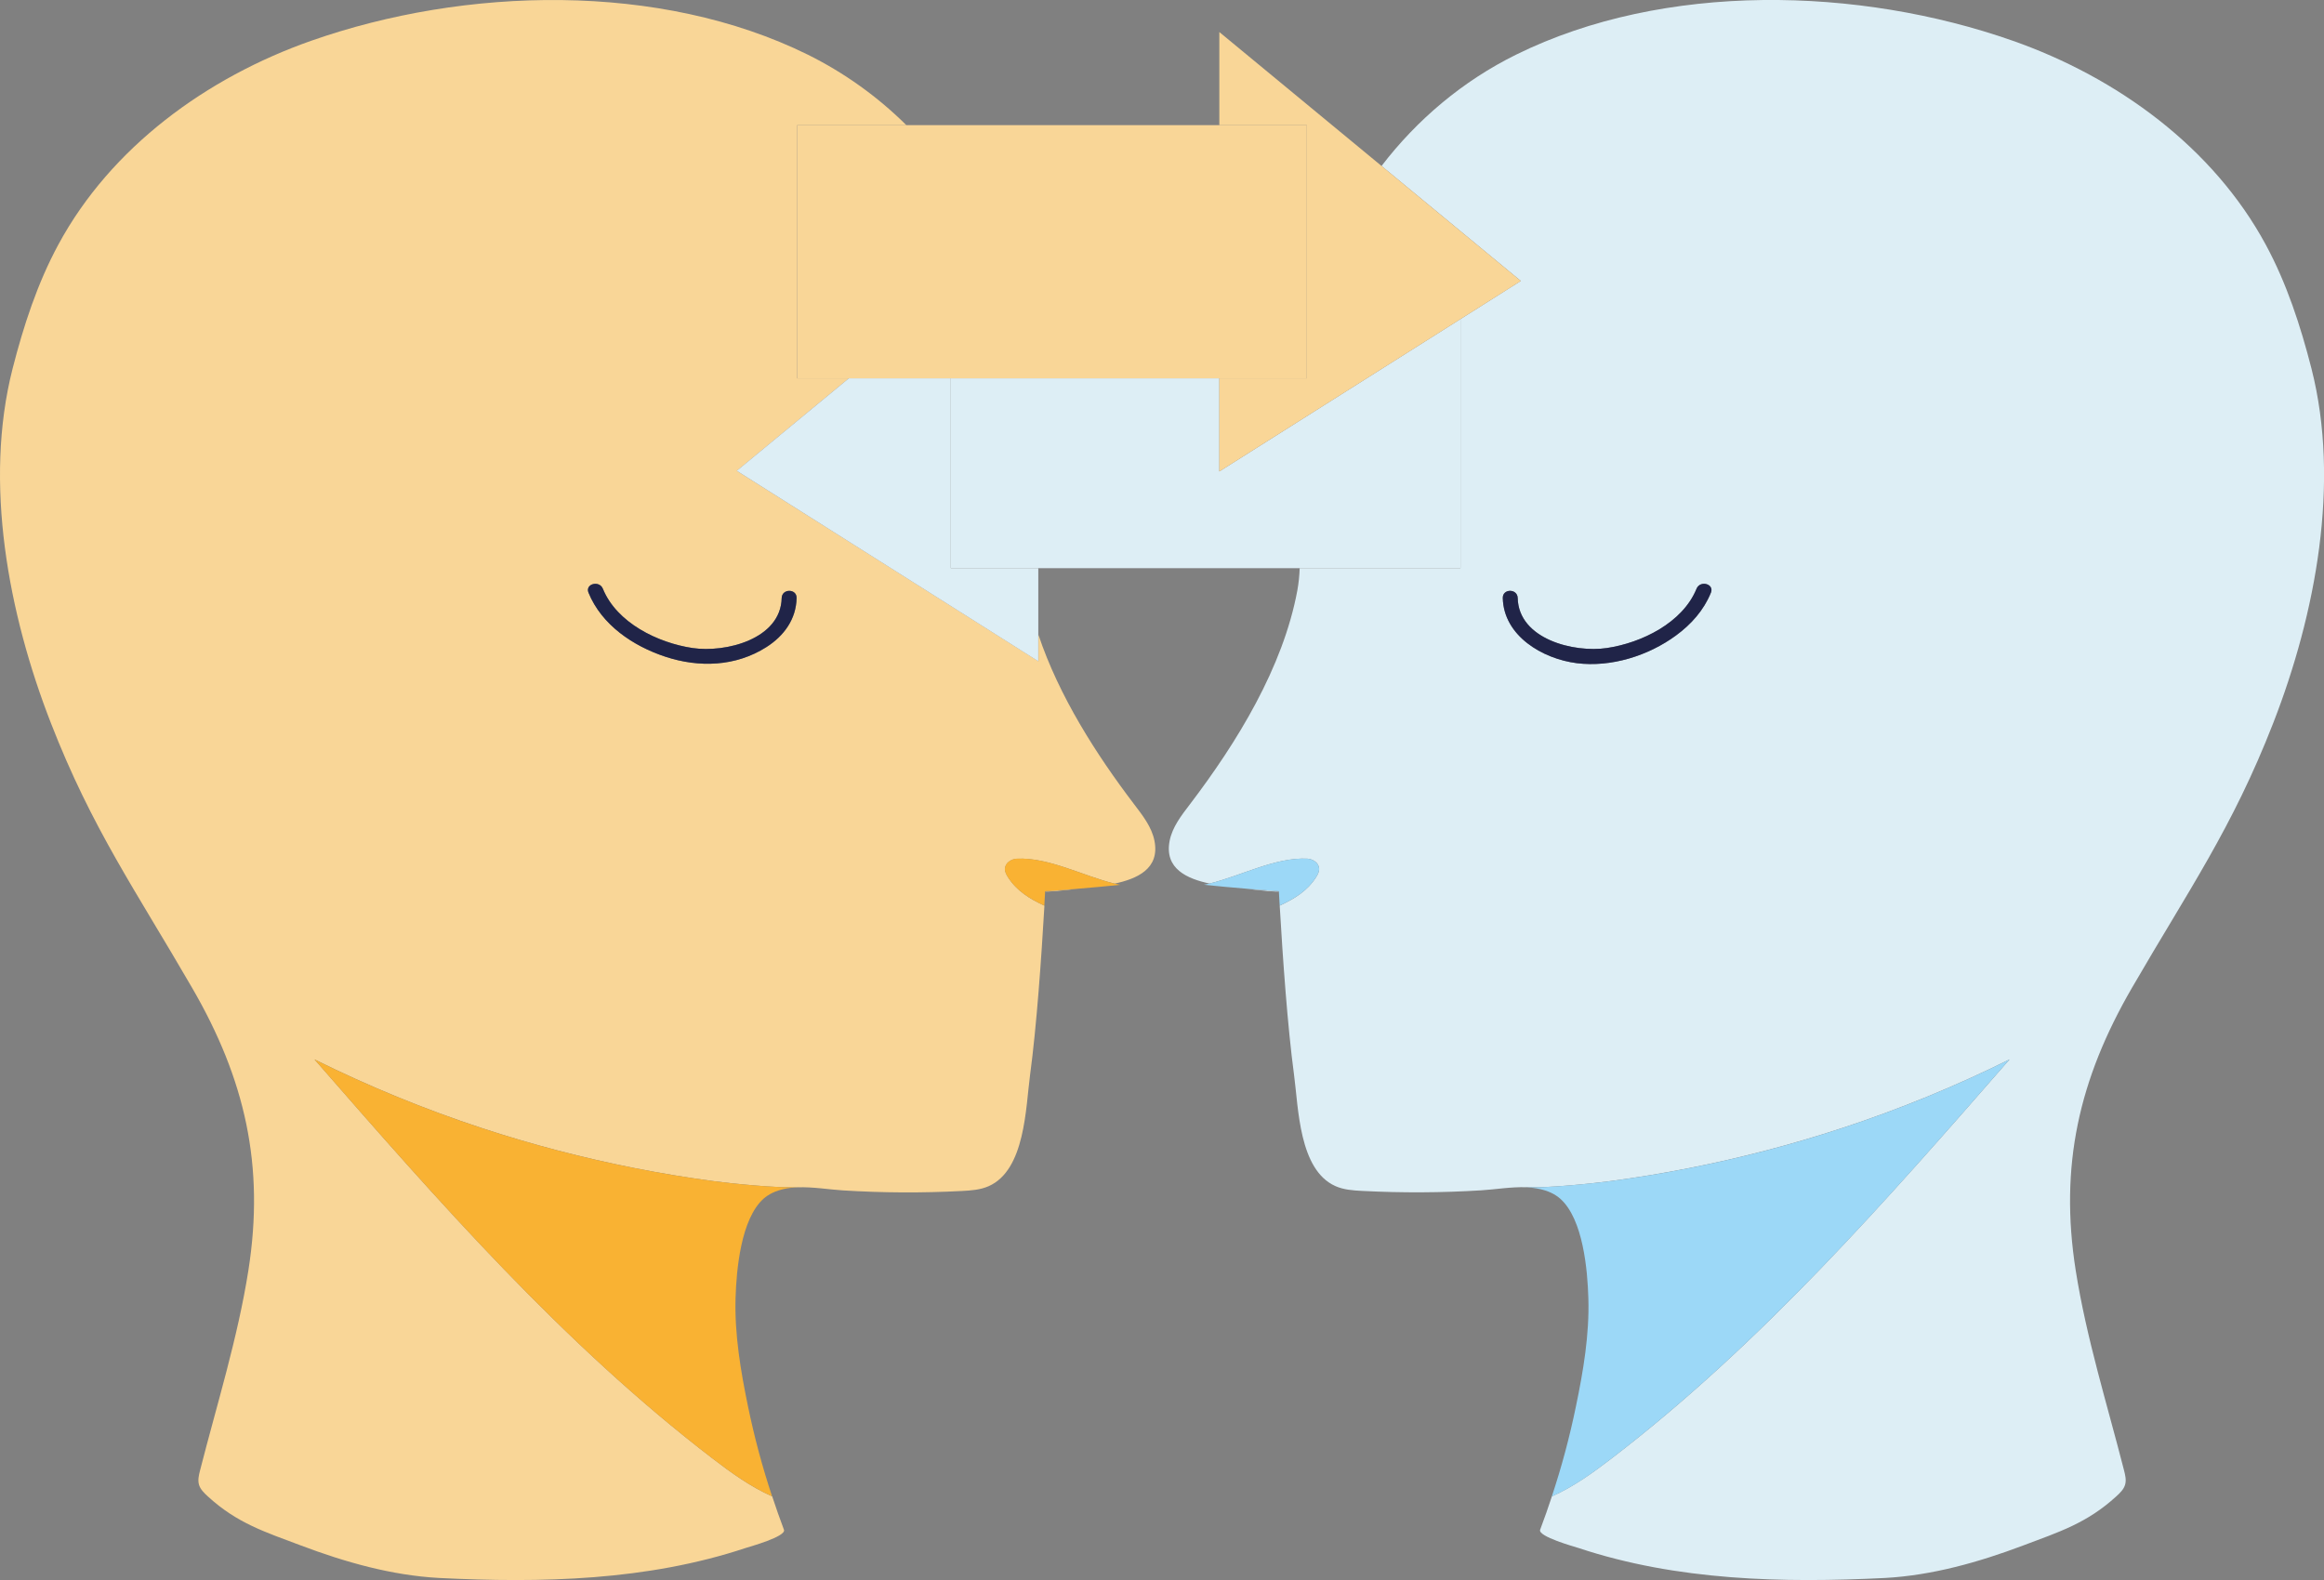 <svg width="100" height="68" viewBox="0 0 100 68" fill="none" xmlns="http://www.w3.org/2000/svg">
<rect x="0" y="0" width="100" height="68" fill="#808080" stroke="none"/>
<g clip-path="url(#clip0_46_2802)">
<path d="M53.6 38.248C54.29 38.328 55.032 38.405 55.029 38.359C55.041 38.558 55.052 38.765 55.066 38.977C55.052 38.768 55.041 38.558 55.029 38.359C55.028 38.359 54.403 38.313 53.6 38.248Z" fill="#DDEEF5"/>
<path d="M67.134 51.584C67.083 51.54 67.03 51.499 66.974 51.462C67.029 51.499 67.083 51.54 67.134 51.584V51.584Z" fill="#DDEEF5"/>
<path d="M62.844 13.733V24.453H55.924C55.914 24.776 55.88 25.097 55.823 25.415C55.209 28.726 53.227 31.952 51.211 34.602C50.842 35.087 50.447 35.587 50.329 36.184C50.092 37.398 51.092 37.82 52.045 38.026C53.4 37.696 54.874 36.891 56.251 36.955C56.377 36.962 56.498 37.007 56.598 37.085C56.645 37.12 56.684 37.166 56.713 37.218C56.741 37.27 56.758 37.327 56.762 37.386C56.767 37.52 56.7 37.644 56.628 37.757C56.247 38.351 55.69 38.686 55.065 38.977C55.198 41.246 55.397 44.137 55.682 46.262C55.872 47.676 55.893 50.347 57.459 51.046C57.818 51.207 58.222 51.235 58.618 51.255C60.324 51.343 62.035 51.335 63.74 51.229C64.316 51.195 65.027 51.072 65.695 51.097C65.682 51.097 65.671 51.097 65.657 51.093C66.553 51.139 68.526 50.936 69.289 50.832C70.431 50.68 71.567 50.492 72.697 50.269C74.921 49.83 77.115 49.255 79.267 48.548C81.737 47.736 84.144 46.748 86.471 45.594C81.15 51.689 75.787 57.829 69.358 62.758C68.547 63.38 67.707 63.988 66.777 64.4C66.62 64.879 66.451 65.358 66.271 65.837C66.162 66.128 67.763 66.571 67.924 66.623C72.16 68.03 76.698 68.133 81.118 67.912C83.153 67.799 85.156 67.231 87.053 66.515C88.605 65.93 89.797 65.555 91.057 64.405C91.216 64.26 91.379 64.106 91.44 63.903C91.501 63.7 91.448 63.488 91.397 63.286C90.666 60.424 89.776 57.592 89.316 54.673C88.607 50.169 89.46 46.444 91.732 42.522C94.163 38.323 96.052 35.651 97.815 31.119C99.642 26.428 100.712 20.779 99.462 15.868C98.991 14.023 98.396 12.198 97.491 10.525C95.226 6.339 91.111 3.336 86.605 1.753C79.996 -0.569 71.614 -0.796 65.237 2.352C62.943 3.484 60.977 5.146 59.447 7.142L65.44 12.091L62.844 13.733ZM69.147 27.89C70.637 27.667 72.404 26.807 73.002 25.339C73.154 24.962 73.775 25.13 73.62 25.508C73.311 26.267 72.774 26.87 72.116 27.352C70.929 28.223 69.324 28.729 67.849 28.543C66.374 28.356 64.701 27.366 64.664 25.737C64.655 25.326 65.296 25.327 65.306 25.737C65.346 27.508 67.722 28.102 69.147 27.89Z" fill="#DDEEF5"/>
<path d="M86.471 45.594C84.144 46.749 81.736 47.737 79.266 48.55C77.113 49.258 74.919 49.833 72.695 50.271C71.566 50.495 70.43 50.682 69.287 50.834C68.524 50.934 66.548 51.139 65.656 51.096C65.669 51.096 65.681 51.096 65.694 51.099C66.326 51.138 66.717 51.29 66.974 51.466C67.03 51.503 67.083 51.544 67.134 51.588C68.123 52.464 68.312 54.669 68.346 55.883C68.392 57.445 68.129 59.002 67.81 60.533C67.541 61.843 67.194 63.136 66.773 64.405C67.705 63.993 68.545 63.385 69.354 62.762C75.787 57.83 81.154 51.69 86.471 45.594Z" fill="#9CD8F7"/>
<path d="M56.628 37.757C56.7 37.644 56.767 37.519 56.762 37.386C56.758 37.327 56.741 37.269 56.713 37.217C56.684 37.166 56.645 37.12 56.597 37.085C56.498 37.007 56.377 36.961 56.251 36.954C54.874 36.89 53.4 37.696 52.045 38.026C51.962 38.046 51.88 38.065 51.799 38.078C52.385 38.141 53.036 38.199 53.599 38.245C54.403 38.312 55.028 38.356 55.028 38.356C55.04 38.556 55.051 38.762 55.064 38.974C55.69 38.685 56.247 38.351 56.628 37.757Z" fill="#9CD8F7"/>
<path d="M33.026 51.46C32.97 51.497 32.917 51.538 32.866 51.582C32.917 51.538 32.971 51.498 33.026 51.46V51.46Z" fill="#F9D697"/>
<path d="M44.935 38.977C44.949 38.768 44.96 38.558 44.972 38.359C44.969 38.403 45.709 38.328 46.401 38.248C45.597 38.315 44.972 38.359 44.972 38.359C44.96 38.558 44.949 38.765 44.935 38.977Z" fill="#F9D697"/>
<path d="M8.271 42.522C10.544 46.443 11.397 50.165 10.688 54.674C10.228 57.593 9.338 60.425 8.607 63.287C8.554 63.489 8.505 63.706 8.564 63.904C8.623 64.102 8.789 64.261 8.946 64.405C10.205 65.558 11.397 65.93 12.95 66.515C14.847 67.231 16.849 67.8 18.886 67.912C23.306 68.133 27.842 68.031 32.08 66.624C32.241 66.571 33.842 66.13 33.733 65.838C33.553 65.358 33.384 64.878 33.227 64.401C32.295 63.989 31.455 63.38 30.646 62.758C24.218 57.83 18.851 51.69 13.532 45.594C15.86 46.75 18.268 47.738 20.738 48.551C22.89 49.259 25.085 49.833 27.309 50.272C28.438 50.495 29.574 50.683 30.716 50.835C31.48 50.935 33.456 51.14 34.348 51.097C34.335 51.097 34.323 51.097 34.31 51.1C34.978 51.074 35.69 51.198 36.265 51.232C37.971 51.338 39.681 51.347 41.387 51.258C41.782 51.238 42.185 51.209 42.546 51.049C44.113 50.351 44.134 47.681 44.323 46.265C44.608 44.14 44.808 41.25 44.941 38.98C44.315 38.689 43.759 38.352 43.378 37.76C43.306 37.648 43.238 37.523 43.243 37.389C43.247 37.33 43.264 37.273 43.292 37.221C43.321 37.169 43.36 37.124 43.408 37.088C43.507 37.01 43.628 36.965 43.754 36.958C45.131 36.894 46.606 37.699 47.961 38.029C48.913 37.824 49.914 37.401 49.676 36.187C49.559 35.59 49.163 35.09 48.794 34.605C47.167 32.466 45.564 29.954 44.685 27.324V28.461L31.704 20.263L36.524 16.282H34.3V5.387H39.001C37.761 4.157 36.33 3.133 34.763 2.354C28.386 -0.794 20.004 -0.568 13.395 1.753C8.892 3.335 4.774 6.338 2.513 10.522C1.607 12.198 1.013 14.022 0.542 15.865C-0.711 20.776 0.362 26.425 2.189 31.116C3.953 35.652 5.841 38.323 8.271 42.522ZM25.942 25.338C26.538 26.805 28.306 27.666 29.796 27.889C31.221 28.102 33.597 27.508 33.636 25.737C33.645 25.326 34.287 25.326 34.278 25.737C34.258 26.653 33.733 27.371 32.973 27.853C31.656 28.691 30.081 28.743 28.623 28.261C27.237 27.802 25.887 26.894 25.323 25.507C25.167 25.127 25.788 24.962 25.942 25.338Z" fill="#F9D697"/>
<path d="M30.712 50.835C29.57 50.683 28.434 50.495 27.305 50.272C25.081 49.833 22.887 49.259 20.734 48.551C18.264 47.738 15.856 46.749 13.529 45.594C18.85 51.689 24.213 57.829 30.642 62.758C31.453 63.38 32.292 63.988 33.223 64.4C32.802 63.131 32.456 61.838 32.186 60.528C31.87 58.997 31.607 57.438 31.65 55.878C31.686 54.665 31.875 52.459 32.862 51.583C32.913 51.539 32.967 51.499 33.023 51.461C33.279 51.288 33.669 51.135 34.302 51.094C34.316 51.094 34.327 51.094 34.341 51.091C33.45 51.14 31.476 50.936 30.712 50.835Z" fill="#F9B233"/>
<path d="M43.749 36.954C43.623 36.961 43.502 37.007 43.403 37.085C43.355 37.12 43.316 37.166 43.287 37.217C43.259 37.269 43.242 37.327 43.238 37.386C43.233 37.519 43.3 37.644 43.372 37.757C43.753 38.351 44.31 38.685 44.936 38.977C44.949 38.768 44.96 38.558 44.972 38.358C44.972 38.358 45.597 38.315 46.401 38.248C46.964 38.201 47.612 38.143 48.202 38.081C48.12 38.065 48.038 38.046 47.955 38.029C46.6 37.696 45.126 36.89 43.749 36.954Z" fill="#F9B233"/>
<path d="M40.911 24.453V16.282H36.524L31.703 20.262L44.677 28.46V27.319V24.453H40.911Z" fill="#DDEEF5"/>
<path d="M62.844 13.732L52.467 20.29V16.282H40.911V24.453H44.677H55.924H62.844V13.732Z" fill="#DDEEF5"/>
<path d="M56.232 16.282H52.467V20.29L62.844 13.733L65.44 12.092L59.447 7.143L52.467 1.379V5.387H56.232V16.282Z" fill="#F9D697"/>
<path d="M34.3 16.282H36.524H40.912H52.467H56.232V5.386H52.467H39H34.3V16.282Z" fill="#F9D697"/>
<path d="M64.664 25.736C64.7 27.366 66.373 28.355 67.847 28.541C69.322 28.727 70.928 28.222 72.115 27.35C72.772 26.868 73.31 26.266 73.619 25.507C73.774 25.127 73.153 24.961 73 25.338C72.403 26.805 70.635 27.666 69.146 27.889C67.723 28.102 65.344 27.507 65.305 25.736C65.296 25.327 64.656 25.323 64.664 25.736Z" fill="#202448"/>
<path d="M28.622 28.261C30.081 28.744 31.653 28.689 32.973 27.853C33.732 27.371 34.257 26.653 34.277 25.737C34.286 25.326 33.645 25.326 33.635 25.737C33.596 27.508 31.22 28.102 29.795 27.889C28.306 27.666 26.538 26.806 25.941 25.338C25.788 24.962 25.167 25.128 25.322 25.507C25.889 26.895 27.236 27.802 28.622 28.261Z" fill="#202448"/>
</g>
<defs>
<clipPath id="clip0_46_2802">
<rect width="100" height="68" fill="white"/>
</clipPath>
</defs>
</svg>
